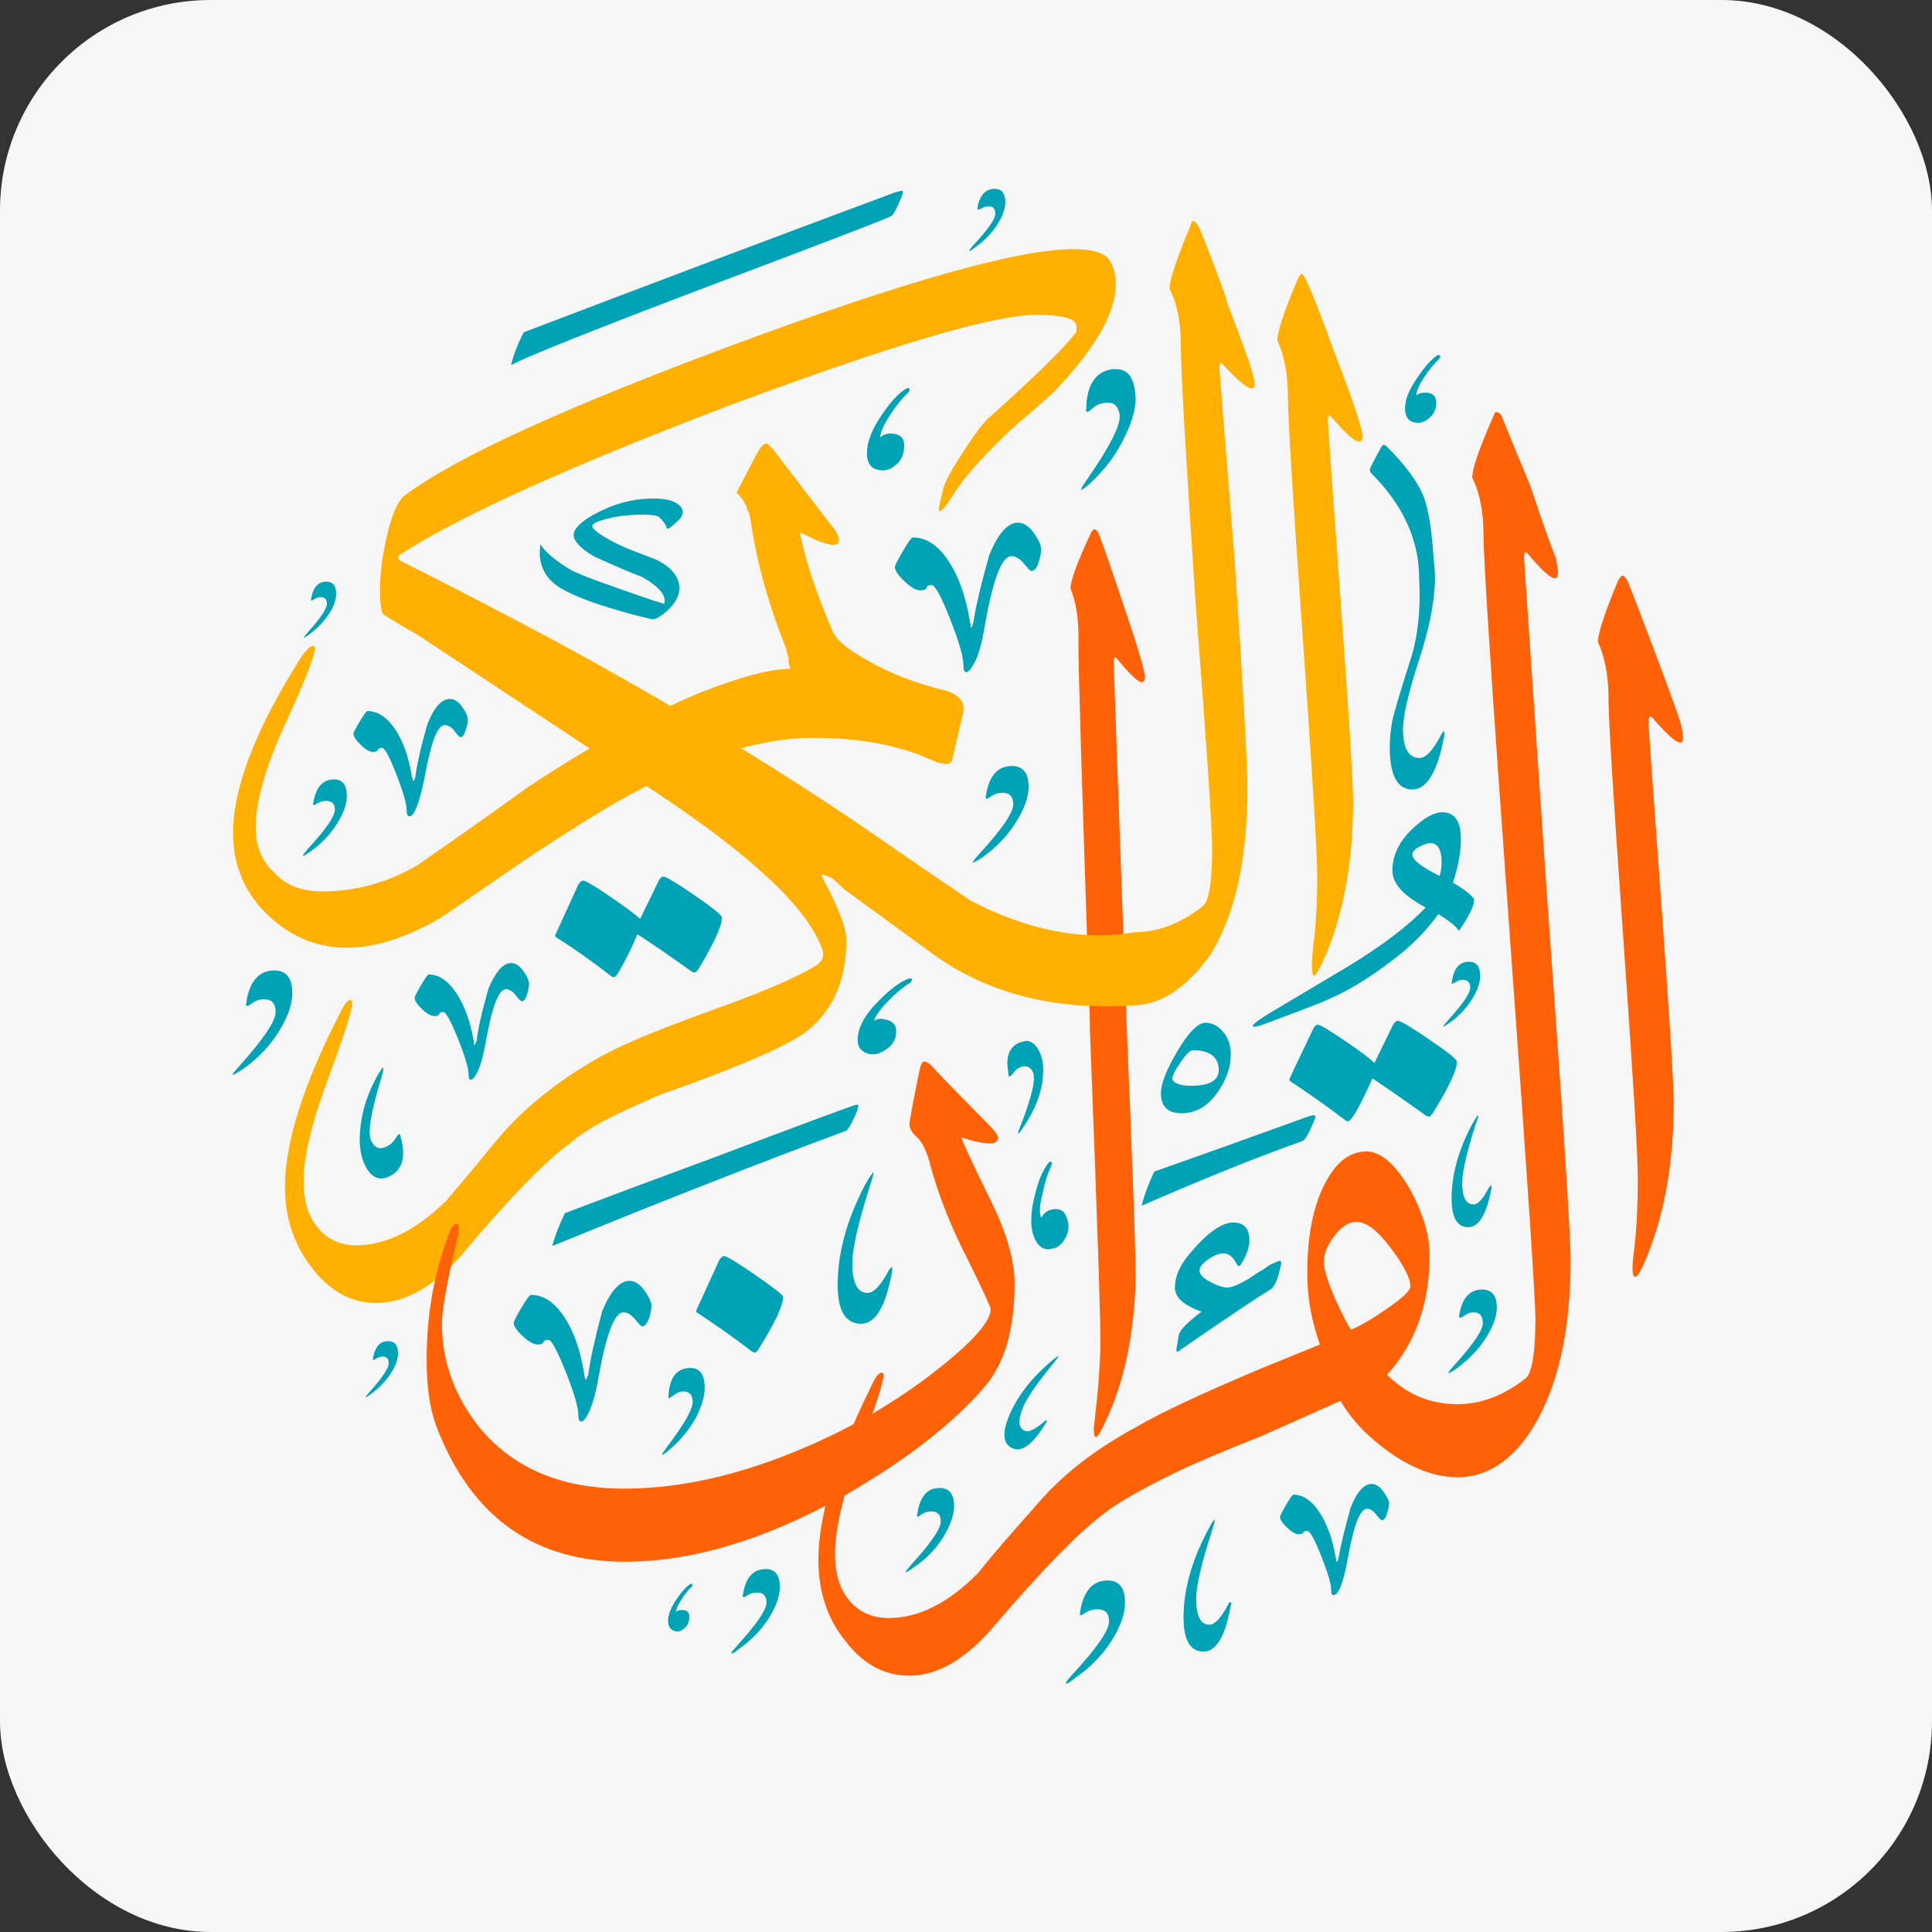 <svg width="266" height="266" viewBox="0 0 266 266" fill="none" xmlns="http://www.w3.org/2000/svg">
<rect x="0" y="0" width="266" height="266" fill="#333333" stroke="none"/>
<rect width="266" height="266" rx="29" fill="#F6F6F6"/>
<g clip-path="url(#clip0_10_804)">
<path fill-rule="evenodd" clip-rule="evenodd" d="M155.077 140.075C155.993 161.919 156.421 174.01 156.359 176.347C156.114 184.653 154.465 191.638 151.414 197.297C151.168 197.667 150.985 197.851 150.864 197.851C150.681 197.851 150.59 197.453 150.59 196.651C150.652 196.035 150.744 195.204 150.864 194.159C151.168 191.697 151.385 188.869 151.505 185.668C151.568 182.778 151.11 168.779 150.132 143.675C150.07 142.445 150.04 141.212 150.04 139.983C148.941 107.802 148.421 90.576 148.483 88.298C148.546 85.408 148.179 82.975 147.385 81.007C147.447 79.778 148.363 77.286 150.132 73.531C150.315 73.099 150.498 72.885 150.681 72.885C150.927 72.885 151.139 73.133 151.322 73.624C151.751 74.668 152.758 77.563 154.344 82.299C156.542 88.697 157.641 92.359 157.641 93.282C157.579 93.714 157.429 93.928 157.183 93.928C156.634 93.865 155.505 92.791 153.795 90.698C153.674 90.576 153.582 90.513 153.52 90.513C153.399 90.513 153.337 90.761 153.337 91.252C153.337 91.558 153.916 107.835 155.077 140.075Z" fill="#FF6106"/>
<path fill-rule="evenodd" clip-rule="evenodd" d="M41.799 87.837C41.799 87.774 41.982 87.53 42.348 87.099C44.117 85.131 45.004 83.805 45.004 83.13C45.004 82.513 44.729 82.207 44.18 82.207C43.876 82.207 43.601 82.284 43.355 82.439C43.11 82.591 42.96 82.668 42.898 82.668H42.806L42.898 82.115C43.202 80.76 43.876 80.084 44.912 80.084C45.828 80.084 46.286 80.638 46.286 81.746C46.286 82.606 45.934 83.562 45.234 84.607C44.531 85.651 43.63 86.574 42.531 87.375C42.103 87.682 41.861 87.837 41.799 87.837Z" fill="#00A2B5"/>
<path fill-rule="evenodd" clip-rule="evenodd" d="M50.315 192.406C50.315 192.343 50.498 192.099 50.864 191.668C52.634 189.7 53.52 188.374 53.52 187.699C53.52 187.082 53.245 186.776 52.696 186.776C52.392 186.776 52.117 186.853 51.872 187.009C51.626 187.16 51.476 187.237 51.414 187.237H51.322L51.414 186.684C51.718 185.329 52.392 184.653 53.429 184.653C54.344 184.653 54.802 185.207 54.802 186.314C54.802 187.175 54.451 188.131 53.751 189.176C53.048 190.22 52.147 191.143 51.048 191.944C50.619 192.251 50.377 192.406 50.315 192.406Z" fill="#00A2B5"/>
<path fill-rule="evenodd" clip-rule="evenodd" d="M198.667 141.367C198.667 141.305 198.879 141.028 199.308 140.537C201.385 138.259 202.421 136.753 202.421 136.014C202.421 135.276 202.084 134.907 201.414 134.907C201.048 134.907 200.681 135.029 200.315 135.276L199.949 135.461L199.857 135.368L199.949 134.814C200.253 133.216 201.018 132.415 202.238 132.415C203.275 132.415 203.795 133.061 203.795 134.353C203.795 135.339 203.399 136.446 202.604 137.676C201.81 138.905 200.802 139.953 199.582 140.814C199.033 141.183 198.729 141.367 198.667 141.367Z" fill="#00A2B5"/>
<path fill-rule="evenodd" clip-rule="evenodd" d="M148.85 67.44C148.85 67.255 149.154 66.731 149.766 65.871C152.696 61.625 154.161 58.794 154.161 57.38V57.103C153.978 55.995 153.458 55.442 152.604 55.442C151.689 55.442 150.985 55.689 150.498 56.18L149.766 56.734C149.766 56.671 149.674 56.642 149.491 56.642C149.553 56.457 149.582 56.088 149.582 55.534C149.828 52.702 151.018 51.133 153.154 50.827H153.703C155.168 50.827 156.022 51.842 156.267 53.873L156.359 54.796C156.359 56.272 155.901 57.963 154.985 59.872C153.886 62.272 152.33 64.424 150.315 66.332C149.52 67.071 149.033 67.44 148.85 67.44Z" fill="#00A2B5"/>
<path fill-rule="evenodd" clip-rule="evenodd" d="M64.784 148.659C64.601 148.659 64.509 148.411 64.509 147.92C64.509 147.06 64.022 145.414 63.044 142.984C62.066 140.551 61.395 139.337 61.029 139.337C60.725 139.337 60.542 139.429 60.48 139.614C60.417 139.798 60.205 139.891 59.839 139.891C59.352 139.891 58.769 139.569 58.099 138.923C57.428 138.277 57.091 137.768 57.091 137.399C57.091 137.214 57.381 136.631 57.963 135.645C58.542 134.659 58.894 134.168 59.014 134.168C60.417 134.168 61.685 135.014 62.817 136.708C63.945 138.399 64.754 140.629 65.242 143.398V143.859H65.333C65.395 143.859 65.425 143.83 65.425 143.767C65.425 143.704 65.487 143.582 65.608 143.398C65.791 141.737 66.341 139.307 67.256 136.107C68.234 133.77 69.271 132.599 70.37 132.599C70.981 132.599 71.546 132.969 72.066 133.707C72.582 134.445 72.842 135.029 72.842 135.461C72.842 135.767 72.751 136.247 72.568 136.893C72.385 137.539 72.139 137.86 71.835 137.86C71.714 137.86 71.439 137.583 71.011 137.03C70.582 136.476 70.124 136.199 69.637 136.199C68.659 136.199 67.743 138.599 66.89 143.398C66.524 145.491 66.095 146.968 65.608 147.828C65.304 148.382 65.029 148.659 64.784 148.659Z" fill="#00A2B5"/>
<path fill-rule="evenodd" clip-rule="evenodd" d="M56.359 112.387C56.114 112.387 55.993 112.11 55.993 111.556C55.993 110.696 55.52 109.05 54.575 106.62C53.626 104.188 52.971 102.973 52.604 102.973C52.3 102.973 52.103 103.065 52.011 103.25C51.919 103.435 51.689 103.527 51.322 103.527C50.894 103.527 50.344 103.206 49.674 102.56C49.004 101.914 48.667 101.404 48.667 101.035C48.667 100.85 48.956 100.282 49.538 99.329C50.117 98.373 50.469 97.897 50.59 97.897C51.993 97.897 53.26 98.728 54.392 100.389C55.52 102.05 56.297 104.265 56.725 107.034L56.817 107.219V107.495H56.908C56.971 107.495 57.015 107.451 57.048 107.359C57.077 107.267 57.121 107.156 57.183 107.034C57.366 105.373 57.916 102.944 58.831 99.743C59.747 97.406 60.784 96.236 61.945 96.236C62.557 96.236 63.121 96.605 63.641 97.343C64.157 98.082 64.418 98.665 64.418 99.097C64.418 99.466 64.326 99.898 64.143 100.389C63.96 101.127 63.714 101.496 63.41 101.496C63.289 101.496 63.015 101.219 62.586 100.666C62.157 100.112 61.7 99.835 61.212 99.835C60.234 99.835 59.319 102.235 58.465 107.034C57.733 110.604 57.029 112.387 56.359 112.387Z" fill="#00A2B5"/>
<path fill-rule="evenodd" clip-rule="evenodd" d="M133.648 124.016C141.645 128.14 149.154 129.583 156.176 128.354C159.41 128.354 162.557 127.154 165.608 124.754C166.461 124.079 166.89 121.432 166.89 116.817C166.89 113.864 166.128 102.512 164.601 82.761C163.256 62.825 162.586 51.133 162.586 47.689C162.586 44.429 162.066 41.782 161.029 39.752C161.029 38.522 161.974 35.661 163.868 31.168C163.989 30.677 164.143 30.43 164.326 30.43C164.509 30.43 164.784 30.77 165.15 31.445C165.637 32.49 166.828 35.599 168.722 40.767C168.842 41.073 168.905 41.321 168.905 41.505C170.798 46.489 171.927 49.598 172.293 50.827C172.597 51.872 172.751 52.551 172.751 52.858C172.751 54.212 171.315 53.349 168.447 50.273C168.08 49.782 167.897 49.967 167.897 50.827C167.897 51.012 168.601 59.842 170.004 77.315C171.165 94.729 171.743 105.125 171.743 108.511C171.743 118.357 170.033 126.017 166.615 131.492C163.381 135.985 159.901 138.292 156.176 138.414C145.249 139.152 136.029 136.815 128.52 131.4L116.249 122.447C115.762 121.956 115.179 121.432 114.509 120.878C113.776 120.572 113.348 120.417 113.227 120.417C113.044 120.417 113.198 120.849 113.685 121.709C115.579 125.279 116.524 127.863 116.524 129.461C116.524 135.121 114.571 139.4 110.663 142.29C107.549 144.384 100.894 147.211 90.7 150.781L88.868 151.612C83.74 153.827 80.352 155.702 78.703 157.242C75.103 159.826 70.066 164.995 63.593 172.747C59.685 177.177 55.747 179.392 51.78 179.392C48.546 179.392 45.736 177.945 43.355 175.055C40.608 171.795 39.234 167.918 39.234 163.426C39.234 157.271 41.798 149.212 46.927 139.245C47.476 138.2 47.905 137.676 48.209 137.676C48.392 137.676 48.483 137.86 48.483 138.229C48.483 139.09 47.385 142.504 45.187 148.474C42.927 154.503 41.798 159.243 41.798 162.687C41.798 165.271 42.41 167.331 43.63 168.871C44.974 170.595 46.773 171.455 49.033 171.455C53.124 171.455 57.275 169.395 61.487 165.271L65.608 160.38C66.828 158.84 68.11 157.305 69.454 155.765C73.055 151.767 77.667 148.227 83.282 145.151C86.516 143.427 92.227 141.12 100.406 138.229C106.022 136.136 109.93 134.416 112.128 133.061C113.165 132.507 113.531 131.739 113.227 130.754C111.333 125.216 103.824 118.08 90.7 109.341L57.458 87.375C55.93 86.515 54.373 85.592 52.788 84.607C52.483 84.237 52.33 83.1 52.33 81.192C52.33 78.792 52.667 76.237 53.337 73.531C54.007 70.578 54.864 68.762 55.901 68.086C62.861 62.917 77.941 56.025 101.139 47.412C124.703 38.674 140.242 34.306 147.751 34.306C149.949 34.306 151.476 34.646 152.33 35.322C153.183 36.182 153.612 37.474 153.612 39.198C153.612 43.137 150.711 48.121 144.912 54.15L141.341 57.288C140.304 58.148 139.264 59.071 138.227 60.056C134.685 63.501 132.304 66.27 131.084 68.363C130.231 69.718 129.648 70.393 129.344 70.393C129.161 70.393 129.315 69.441 129.802 67.532C129.985 66.546 130.93 64.763 132.641 62.179C134.168 59.779 135.359 58.211 136.212 57.472C142.868 51.503 146.864 47.567 148.209 45.659V44.92C148.209 43.876 146.348 43.351 142.623 43.351C136.824 43.351 122.842 47.475 100.681 55.719C78.52 64.147 63.348 71.01 55.168 76.3C54.619 76.669 54.681 77.009 55.352 77.315C62.557 80.944 69.729 84.669 76.872 88.483C93.784 97.712 108.711 106.82 121.652 115.802C125.56 118.508 129.557 121.247 133.648 124.016Z" fill="#FFB000"/>
<path fill-rule="evenodd" clip-rule="evenodd" d="M108.557 90.513C108.436 90.207 108.312 89.746 108.191 89.129L108.099 88.944C105.839 83.285 104.282 77.714 103.429 72.239C103.308 71.195 103.154 70.578 102.971 70.393C102.788 69.533 102.268 68.669 101.414 67.809L104.253 62.364C104.74 61.504 105.169 61.072 105.535 61.072C105.718 61.072 106.147 61.504 106.817 62.364L113.96 71.686C114.996 72.915 115.517 73.779 115.517 74.27C115.517 74.761 115.242 75.008 114.692 75.008C113.839 75.008 112.312 74.425 110.114 73.254C110.784 76.824 112.249 81.284 114.509 86.637C114.996 87.992 116.678 89.435 119.546 90.975C122.476 92.699 126.077 94.083 130.352 95.128C132.062 95.682 132.824 96.634 132.641 97.989L131.084 104.634C130.901 105.373 129.956 105.373 128.246 104.634C123.85 102.604 118.418 101.589 111.945 101.589C103.033 101.589 92.377 105.528 79.986 113.402C77.238 115.126 74.583 116.847 72.019 118.571L60.755 126.323C55.993 129.092 51.66 130.477 47.751 130.477C43.66 130.477 40.059 129 36.945 126.047C33.711 122.971 32.092 119.187 32.092 114.694C32.092 108.356 35.268 100.204 41.615 90.237C42.286 89.376 42.777 88.944 43.081 88.944C43.264 88.944 43.355 89.037 43.355 89.221C43.355 90.266 41.982 93.773 39.235 99.743C36.55 105.587 35.205 110.327 35.205 113.956C35.205 116.54 36.059 118.6 37.769 120.14C39.297 121.864 41.495 122.724 44.363 122.724C49.004 122.724 53.367 121.524 57.458 119.125C62.707 115.496 67.806 111.896 72.751 108.326C81.114 102.789 88.96 98.48 96.286 95.405C101.901 93.19 106.084 92.082 108.832 92.082C108.649 91.713 108.557 91.189 108.557 90.513Z" fill="#FFB000"/>
<path fill-rule="evenodd" clip-rule="evenodd" d="M133.923 118.755C133.923 118.634 134.227 118.231 134.839 117.556C137.952 114.17 139.509 111.896 139.509 110.726C139.509 109.681 139.022 109.157 138.044 109.157C137.495 109.157 137.022 109.279 136.626 109.526C136.227 109.773 136 109.925 135.938 109.987L135.663 109.803C135.725 109.74 135.784 109.463 135.846 108.972C136.333 106.635 137.495 105.465 139.326 105.465C140.853 105.465 141.615 106.418 141.615 108.326C141.615 109.74 141.037 111.372 139.875 113.218C138.714 115.064 137.19 116.662 135.297 118.017C134.564 118.508 134.106 118.755 133.923 118.755Z" fill="#00A2B5"/>
<path fill-rule="evenodd" clip-rule="evenodd" d="M32 148.013C32 147.891 32.337 147.459 33.007 146.72C36.304 143.029 37.952 140.566 37.952 139.337C37.952 138.167 37.432 137.583 36.396 137.583C35.784 137.583 35.267 137.738 34.839 138.045C34.41 138.351 34.169 138.506 34.106 138.506C34.044 138.444 33.952 138.414 33.831 138.414C33.894 138.292 33.952 137.953 34.015 137.399C34.564 134.877 35.817 133.615 37.769 133.615C39.418 133.615 40.242 134.659 40.242 136.753C40.242 138.292 39.615 140.061 38.366 142.061C37.114 144.059 35.48 145.768 33.465 147.182C32.612 147.736 32.121 148.013 32 148.013Z" fill="#00A2B5"/>
<path fill-rule="evenodd" clip-rule="evenodd" d="M70.37 50.273C70.674 48.918 71.256 47.412 72.11 45.751C88.714 39.412 105.78 32.985 123.3 26.461L124.125 26.277H124.264C124.293 26.277 124.308 26.34 124.308 26.461C124.308 26.583 124.245 26.801 124.125 27.108C123.513 28.584 123.073 29.444 122.799 29.692C122.524 29.939 114.297 33.107 98.117 39.198C81.571 45.474 72.322 49.166 70.37 50.273Z" fill="#00A2B5"/>
<path fill-rule="evenodd" clip-rule="evenodd" d="M133.007 92.544C132.762 92.544 132.641 92.204 132.641 91.529C132.641 90.421 132.029 88.313 130.81 85.208C129.59 82.1 128.733 80.546 128.245 80.546C127.879 80.546 127.652 80.668 127.56 80.915C127.469 81.162 127.176 81.284 126.689 81.284C126.139 81.284 125.421 80.871 124.538 80.04C123.652 79.209 123.209 78.545 123.209 78.054C123.209 77.869 123.575 77.146 124.308 75.887C125.04 74.624 125.498 73.993 125.681 73.993C127.513 73.993 129.147 75.071 130.582 77.223C132.015 79.375 133.007 82.207 133.557 85.714L133.648 85.899V86.36H133.74C133.802 86.36 133.832 86.331 133.832 86.268C133.832 86.205 133.894 86.02 134.015 85.714C134.319 83.621 135.051 80.516 136.212 76.392C137.432 73.439 138.747 71.962 140.15 71.962C140.945 71.962 141.678 72.439 142.348 73.395C143.018 74.347 143.355 75.1 143.355 75.654C143.355 76.086 143.234 76.684 142.989 77.456C142.744 78.224 142.41 78.608 141.982 78.608C141.861 78.608 141.524 78.268 140.974 77.592C140.425 76.917 139.846 76.577 139.234 76.577C137.952 76.577 136.762 79.623 135.663 85.714C135.234 88.42 134.718 90.299 134.106 91.344C133.678 92.145 133.311 92.544 133.007 92.544Z" fill="#00A2B5"/>
<path fill-rule="evenodd" clip-rule="evenodd" d="M91.157 200.343V200.251C91.157 200.188 91.403 199.819 91.89 199.143C94.209 196.068 95.37 194.038 95.37 193.052C95.37 192.066 94.941 191.575 94.088 191.575C93.601 191.575 93.143 191.76 92.714 192.129L92.165 192.498L91.982 192.406C92.044 192.284 92.073 192.037 92.073 191.668C92.319 189.452 93.326 188.345 95.095 188.345C96.256 188.345 96.897 189.113 97.018 190.652V191.114C97.018 192.221 96.652 193.513 95.919 194.99C95.004 196.714 93.784 198.22 92.256 199.513C91.707 200.004 91.341 200.28 91.157 200.343Z" fill="#00A2B5"/>
<path fill-rule="evenodd" clip-rule="evenodd" d="M120.187 145.151H119.821C118.659 144.904 118.081 144.258 118.081 143.213C118.081 141.489 119.088 139.643 121.103 137.676C122.63 136.136 123.971 135.154 125.132 134.722H125.315C125.436 134.722 125.528 134.752 125.59 134.815C125.59 134.999 125.469 135.184 125.223 135.368C124.308 135.922 123.3 136.767 122.202 137.908C121.103 139.045 120.491 139.92 120.37 140.537C120.674 140.352 120.982 140.26 121.286 140.26L121.835 140.352C122.872 140.537 123.392 141.091 123.392 142.013C123.392 143.121 122.872 143.981 121.835 144.598C121.286 144.967 120.736 145.151 120.187 145.151Z" fill="#00A2B5"/>
<path fill-rule="evenodd" clip-rule="evenodd" d="M121.56 64.763C120.095 64.763 119.363 63.962 119.363 62.364C119.363 60.887 120.004 59.196 121.286 57.288C122.568 55.379 123.729 54.12 124.765 53.504L125.04 53.411C125.102 53.411 125.146 53.441 125.179 53.504C125.209 53.566 125.223 53.626 125.223 53.688C125.223 53.81 125.132 53.965 124.949 54.15C124.154 54.888 123.33 55.918 122.476 57.243C121.623 58.565 121.194 59.566 121.194 60.241C121.56 59.872 122.018 59.687 122.568 59.687C123.85 59.687 124.491 60.241 124.491 61.349C124.491 62.393 124.172 63.224 123.531 63.84C122.89 64.457 122.231 64.763 121.56 64.763Z" fill="#00A2B5"/>
<path fill-rule="evenodd" clip-rule="evenodd" d="M52.739 146.963L52.778 147.047C52.83 147.156 52.726 147.652 52.46 148.527C51.053 153.154 50.596 155.993 51.094 157.048C51.566 158.047 52.272 158.32 53.21 157.869C53.707 157.63 54.083 157.314 54.335 156.919C54.591 156.522 54.762 156.272 54.845 156.163L55.05 156.167L55.203 156.706C55.914 159.358 55.384 161.112 53.617 161.962C52.182 162.652 51.043 162.11 50.206 160.335C49.55 158.947 49.372 157.129 49.663 154.877C49.954 152.625 50.685 150.435 51.849 148.31C52.333 147.465 52.629 147.016 52.739 146.963Z" fill="#00A2B5"/>
<path fill-rule="evenodd" clip-rule="evenodd" d="M133.465 34.583V34.491C133.465 34.428 133.648 34.185 134.015 33.753C136.029 31.6 137.037 30.153 137.037 29.415C137.037 28.739 136.733 28.4 136.121 28.4C135.755 28.4 135.388 28.521 135.022 28.769L134.564 28.861L134.656 28.215C135.022 26.738 135.784 26 136.945 26C137.923 26 138.41 26.616 138.41 27.846C138.41 28.769 138.029 29.814 137.267 30.984C136.502 32.154 135.509 33.169 134.289 34.029C133.802 34.399 133.527 34.583 133.465 34.583Z" fill="#00A2B5"/>
<path fill-rule="evenodd" clip-rule="evenodd" d="M144.363 172.009C143.447 172.009 142.776 171.426 142.348 170.255C142.102 169.639 141.982 168.901 141.982 168.04C141.982 167.055 142.135 165.947 142.439 164.718C142.927 162.625 143.568 161.089 144.363 160.103L144.546 159.918C144.729 159.918 144.82 160.011 144.82 160.195L144.729 160.565C144.242 161.55 143.842 162.809 143.538 164.349C143.293 165.334 143.172 166.102 143.172 166.656C143.172 167.088 143.234 167.424 143.355 167.671C143.784 166.87 144.454 166.471 145.37 166.471C146.102 166.471 146.59 166.841 146.835 167.579C147.018 168.011 147.11 168.439 147.11 168.871C147.11 169.362 146.989 169.857 146.744 170.348C146.377 171.086 145.89 171.577 145.278 171.824L144.363 172.009Z" fill="#00A2B5"/>
<path fill-rule="evenodd" clip-rule="evenodd" d="M140.242 156.042H140.15C140.15 155.92 140.304 155.488 140.608 154.75C141.769 151.734 142.348 149.644 142.348 148.474C142.348 148.168 142.319 147.92 142.256 147.736C142.011 147.119 141.645 146.813 141.158 146.813C140.487 146.813 139.938 147.119 139.509 147.736C139.264 148.042 139.114 148.197 139.051 148.197H138.868L138.685 146.444C138.685 144.904 139.297 143.922 140.516 143.49L141.249 143.306C142.103 143.306 142.777 143.922 143.264 145.151C143.509 145.768 143.63 146.473 143.63 147.274C143.63 149.796 142.777 152.35 141.066 154.935C140.637 155.61 140.363 155.979 140.242 156.042Z" fill="#00A2B5"/>
<path fill-rule="evenodd" clip-rule="evenodd" d="M93.264 224.616C92.41 224.554 91.982 224.063 91.982 223.14C91.982 222.339 92.348 221.386 93.081 220.279C93.813 219.171 94.484 218.433 95.095 218.064H95.187L95.37 218.156L95.278 218.433C94.791 218.865 94.3 219.463 93.813 220.234C93.326 221.002 93.081 221.571 93.081 221.94C93.264 221.755 93.538 221.663 93.905 221.663C94.575 221.663 94.912 221.969 94.912 222.586C94.912 223.203 94.729 223.694 94.363 224.063C93.996 224.432 93.63 224.616 93.264 224.616Z" fill="#00A2B5"/>
<path fill-rule="evenodd" clip-rule="evenodd" d="M124.674 216.495C124.674 216.373 124.949 216.004 125.498 215.387C128.183 212.434 129.527 210.466 129.527 209.48C129.527 208.557 129.099 208.096 128.245 208.096C127.758 208.096 127.344 208.203 127.011 208.421C126.674 208.635 126.476 208.771 126.414 208.834L126.231 208.742L126.322 208.28C126.689 206.003 127.696 204.866 129.344 204.866C130.689 204.866 131.359 205.696 131.359 207.357C131.359 208.587 130.857 210.019 129.85 211.651C128.842 213.279 127.513 214.649 125.864 215.756C125.194 216.247 124.795 216.495 124.674 216.495Z" fill="#00A2B5"/>
<path fill-rule="evenodd" clip-rule="evenodd" d="M76.048 171.547C76.414 170.133 76.993 168.624 77.787 167.025C84.443 164.504 91.278 161.949 98.3 159.365C111.183 154.503 117.744 152.073 117.989 152.073C118.11 152.073 118.172 152.166 118.172 152.35L117.989 152.996C117.377 154.473 116.89 155.366 116.524 155.673C105.048 159.918 91.553 165.209 76.048 171.547Z" fill="#00A2B5"/>
<path fill-rule="evenodd" clip-rule="evenodd" d="M89.875 85.253H89.692C83.832 83.839 79.681 82.421 77.238 81.007C75.286 79.837 74.308 78.176 74.308 76.023L74.399 74.916C75.011 75.96 76.385 77.131 78.52 78.423C79.374 78.914 81.663 79.807 85.388 81.099C88.685 82.27 90.7 82.945 91.432 83.13L91.524 82.761C91.524 81.716 90.487 80.608 88.41 79.438C86.762 78.822 84.535 77.869 81.725 76.577C79.894 75.469 78.978 74.484 78.978 73.624C78.978 73.007 79.59 72.269 80.809 71.409C83.74 69.563 86.791 68.64 89.967 68.64C91.311 68.64 92.319 68.824 92.989 69.194C93.659 69.563 93.996 69.995 93.996 70.486C93.996 70.855 93.843 71.195 93.538 71.501C92.685 72.361 92.135 72.793 91.89 72.793H91.799C91.799 72.424 91.462 71.9 90.791 71.224C90.487 70.977 89.784 70.855 88.685 70.855C86.059 70.855 83.894 71.195 82.183 71.87C81.755 72.055 81.542 72.239 81.542 72.424C81.542 72.793 82.245 73.376 83.648 74.177C84.685 74.794 86.029 75.407 87.678 76.023C89.326 76.64 90.333 77.038 90.7 77.223C92.593 78.268 93.538 79.531 93.538 81.007C93.538 82.052 92.96 83.1 91.799 84.145C90.945 84.883 90.304 85.253 89.875 85.253Z" fill="#00A2B5"/>
<path fill-rule="evenodd" clip-rule="evenodd" d="M41.798 117.832H41.707C41.707 117.711 41.952 117.371 42.44 116.817C44.883 114.17 46.103 112.387 46.103 111.464C46.103 110.663 45.707 110.264 44.912 110.264C44.483 110.264 44.117 110.357 43.813 110.541C43.509 110.726 43.326 110.818 43.264 110.818H43.081L43.172 110.357C43.538 108.326 44.483 107.311 46.011 107.311C47.172 107.311 47.751 108.079 47.751 109.618C47.751 110.726 47.293 112.003 46.377 113.45C45.462 114.894 44.271 116.142 42.806 117.186C42.194 117.618 41.861 117.832 41.798 117.832Z" fill="#00A2B5"/>
<path fill-rule="evenodd" clip-rule="evenodd" d="M79.985 195.729C79.74 195.666 79.619 195.33 79.619 194.713C79.619 193.728 79.04 191.775 77.879 188.854C76.718 185.931 75.927 184.469 75.498 184.469C75.132 184.469 74.905 184.576 74.813 184.794C74.722 185.008 74.462 185.115 74.033 185.115C73.484 185.115 72.799 184.731 71.974 183.963C71.15 183.191 70.736 182.593 70.736 182.161C70.736 181.914 71.088 181.209 71.791 180.039C72.491 178.868 72.934 178.285 73.117 178.285C74.828 178.285 76.352 179.3 77.696 181.331C79.04 183.361 79.956 186.008 80.443 189.268C80.505 189.637 80.549 189.836 80.582 189.87C80.612 189.899 80.656 189.914 80.718 189.914L80.993 189.268C81.238 187.3 81.879 184.376 82.916 180.5C84.077 177.731 85.326 176.347 86.67 176.347C87.403 176.347 88.092 176.793 88.733 177.687C89.374 178.577 89.692 179.271 89.692 179.762C89.692 180.194 89.601 180.714 89.418 181.331C89.114 182.191 88.777 182.623 88.41 182.623C88.289 182.623 87.967 182.302 87.451 181.656C86.93 181.009 86.396 180.685 85.846 180.685C84.626 180.685 83.495 183.575 82.458 189.36C82.029 191.823 81.542 193.576 80.993 194.621C80.626 195.359 80.289 195.729 79.985 195.729Z" fill="#00A2B5"/>
<path fill-rule="evenodd" clip-rule="evenodd" d="M118.538 182.254C116.403 182.254 115.333 180.47 115.333 176.901C115.333 172.533 116.586 167.948 119.088 163.149C119.758 161.978 120.157 161.395 120.278 161.395C120.278 161.642 120.095 162.318 119.729 163.426C118.143 168.409 117.348 171.917 117.348 173.947C117.348 176.653 118.051 178.008 119.454 178.008C120.308 178.008 121.286 176.963 122.385 174.87L122.751 174.409C122.813 174.409 122.842 174.593 122.842 174.962C121.989 179.824 120.553 182.254 118.538 182.254Z" fill="#00A2B5"/>
<path fill-rule="evenodd" clip-rule="evenodd" d="M100.773 227.662L100.681 227.57C100.681 227.507 100.956 227.171 101.506 226.555C104.19 223.601 105.535 221.634 105.535 220.648C105.535 219.725 105.106 219.263 104.253 219.263C103.766 219.263 103.352 219.37 103.018 219.588C102.681 219.802 102.484 219.909 102.421 219.909L102.238 219.817L102.33 219.356C102.696 217.141 103.733 216.033 105.443 216.033C106.725 216.033 107.366 216.864 107.366 218.525C107.366 219.754 106.864 221.172 105.857 222.771C104.85 224.369 103.52 225.754 101.872 226.924C101.26 227.415 100.894 227.662 100.773 227.662Z" fill="#00A2B5"/>
<path fill-rule="evenodd" clip-rule="evenodd" d="M146.835 231.815L146.744 231.723C146.744 231.601 147.081 231.169 147.751 230.431C151.048 226.861 152.696 224.461 152.696 223.232C152.696 222.125 152.176 221.571 151.139 221.571C150.527 221.571 150.026 221.693 149.63 221.94C149.231 222.187 148.971 222.339 148.85 222.401L148.667 222.309L148.758 221.663C149.245 218.957 150.498 217.602 152.513 217.602C154.099 217.602 154.894 218.617 154.894 220.648C154.894 222.187 154.282 223.926 153.062 225.864C151.842 227.802 150.223 229.478 148.209 230.892C147.414 231.509 146.956 231.815 146.835 231.815Z" fill="#00A2B5"/>
<path fill-rule="evenodd" clip-rule="evenodd" d="M165.7 227.385C163.868 227.385 162.952 225.816 162.952 222.678C162.952 218.924 164.051 214.955 166.249 210.772C166.799 209.728 167.136 209.203 167.256 209.203C167.256 209.451 167.103 210.034 166.799 210.957C165.396 215.324 164.692 218.37 164.692 220.094C164.692 222.494 165.304 223.694 166.524 223.694C167.256 223.694 168.11 222.771 169.088 220.925C169.15 220.74 169.242 220.618 169.363 220.556L169.546 220.74L169.454 221.017C168.722 225.263 167.469 227.385 165.7 227.385Z" fill="#00A2B5"/>
<path fill-rule="evenodd" clip-rule="evenodd" d="M139.488 199.437C138.158 198.91 137.933 197.512 138.814 195.241C139.868 192.524 141.781 189.968 144.552 187.573C145.244 186.975 145.636 186.692 145.724 186.727C145.654 186.906 145.379 187.284 144.899 187.864C142.654 190.622 141.288 192.623 140.804 193.871C140.13 195.608 140.237 196.652 141.123 197.002C141.655 197.213 142.534 196.79 143.763 195.736C143.86 195.62 143.961 195.558 144.066 195.547L144.147 195.734L144.003 195.908C142.279 198.769 140.773 199.945 139.488 199.437Z" fill="#00A2B5"/>
<path fill-rule="evenodd" clip-rule="evenodd" d="M183.557 219.633C183.374 219.633 183.282 219.385 183.282 218.894C183.282 218.093 182.824 216.543 181.908 214.235C180.993 211.928 180.352 210.772 179.985 210.772C179.681 210.772 179.498 210.85 179.436 211.005C179.374 211.156 179.161 211.234 178.795 211.234C178.366 211.234 177.835 210.927 177.194 210.311C176.553 209.694 176.231 209.203 176.231 208.834C176.231 208.712 176.506 208.173 177.055 207.221C177.604 206.265 177.941 205.789 178.062 205.789C179.407 205.789 180.612 206.604 181.681 208.236C182.747 209.864 183.495 211.972 183.923 214.556C183.985 214.804 184.015 214.955 184.015 215.018H184.106C184.169 214.955 184.227 214.804 184.289 214.556C184.535 213.017 185.084 210.71 185.938 207.634C186.791 205.419 187.769 204.312 188.868 204.312C189.418 204.312 189.952 204.666 190.473 205.375C190.989 206.08 191.249 206.619 191.249 206.988C191.249 207.295 191.158 207.756 190.974 208.373C190.791 208.989 190.546 209.296 190.242 209.296C190.121 209.296 189.861 209.034 189.465 208.513C189.066 207.989 188.656 207.727 188.227 207.727C187.249 207.727 186.366 210.005 185.571 214.556C184.96 217.942 184.289 219.633 183.557 219.633Z" fill="#00A2B5"/>
<path fill-rule="evenodd" clip-rule="evenodd" d="M199.399 189.083C199.399 188.961 199.645 188.622 200.132 188.068C202.817 185.115 204.161 183.147 204.161 182.161C204.161 181.176 203.733 180.685 202.879 180.685C202.451 180.685 202.07 180.806 201.736 181.054C201.399 181.301 201.168 181.423 201.048 181.423L200.864 181.331L200.956 180.777C201.385 178.625 202.421 177.547 204.07 177.547C205.414 177.547 206.084 178.377 206.084 180.039C206.084 181.268 205.564 182.685 204.527 184.284C203.491 185.883 202.147 187.267 200.498 188.437C199.886 188.869 199.52 189.083 199.399 189.083Z" fill="#00A2B5"/>
<path fill-rule="evenodd" clip-rule="evenodd" d="M195.278 58.211C194.059 58.211 193.447 57.535 193.447 56.18C193.447 55.01 194.026 53.596 195.187 51.934C196.165 50.458 197.081 49.443 197.934 48.889H198.117C198.238 48.889 198.3 48.952 198.3 49.073C198.3 49.195 198.238 49.321 198.117 49.443C197.447 50.059 196.758 50.904 196.059 51.983C195.355 53.057 195.004 53.873 195.004 54.426C195.308 54.179 195.707 54.057 196.194 54.057C197.231 54.057 197.751 54.519 197.751 55.442C197.751 56.243 197.476 56.904 196.927 57.428C196.377 57.948 195.828 58.211 195.278 58.211Z" fill="#00A2B5"/>
<path fill-rule="evenodd" clip-rule="evenodd" d="M202.147 168.963C200.619 168.963 199.857 167.642 199.857 164.995C199.857 161.794 200.773 158.442 202.604 154.935L203.429 153.55L203.52 153.642C203.52 153.827 203.366 154.318 203.062 155.119C201.901 158.811 201.322 161.395 201.322 162.872C201.322 164.839 201.842 165.825 202.879 165.825C203.491 165.825 204.19 165.057 204.985 163.518L205.352 163.149V163.61C204.681 167.18 203.612 168.963 202.147 168.963Z" fill="#00A2B5"/>
<path fill-rule="evenodd" clip-rule="evenodd" d="M194.454 108.695C192.377 108.695 191.341 106.728 191.341 102.789C191.341 101.681 191.462 100.481 191.707 99.189C191.89 98.266 192.685 95.59 194.088 91.159C195.004 88.513 195.462 85.374 195.462 81.746L195.37 78.884C195.187 73.963 193.018 69.408 188.868 65.225C188.685 65.04 188.593 64.856 188.593 64.671C188.593 64.487 189.143 63.409 190.242 61.441C190.363 61.319 190.454 61.256 190.517 61.256C190.637 61.256 190.762 61.319 190.883 61.441C193.447 63.962 195.158 66.27 196.011 68.363C196.681 70.146 197.139 73.007 197.385 76.946C197.506 77.869 197.568 78.729 197.568 79.531C197.568 82.606 196.835 86.39 195.37 90.883C193.905 95.376 193.172 98.543 193.172 100.389C193.172 103.036 193.934 104.358 195.462 104.358C196.315 104.358 197.293 103.313 198.392 101.22C198.575 100.85 198.729 100.666 198.85 100.666V101.312C197.934 106.233 196.469 108.695 194.454 108.695Z" fill="#00A2B5"/>
<path fill-rule="evenodd" clip-rule="evenodd" d="M162.678 153.273C160.784 153.273 159.839 152.35 159.839 150.504C159.839 149.212 160.601 147.274 162.128 144.69C163.656 142.106 164.938 140.814 165.974 140.814C166.89 140.814 167.7 141.231 168.403 142.061C169.103 142.892 169.454 143.922 169.454 145.151C169.454 146.997 168.799 148.814 167.487 150.597C166.172 152.38 164.572 153.273 162.678 153.273ZM164.051 149.489C166.553 149.489 167.806 148.751 167.806 147.274C167.744 145.491 166.553 144.598 164.235 144.598C163.868 144.598 163.304 145.151 162.542 146.259C161.777 147.366 161.396 148.134 161.396 148.566C161.641 149.183 162.524 149.489 164.051 149.489Z" fill="#00A2B5"/>
<path fill-rule="evenodd" clip-rule="evenodd" d="M157.183 166.01C157.549 164.533 158.128 162.964 158.923 161.303C165.396 159.025 172.447 156.504 180.077 153.735C180.443 153.613 180.718 153.55 180.901 153.55C181.022 153.55 181.084 153.613 181.084 153.735C181.084 153.919 181.022 154.133 180.901 154.381C180.289 155.857 179.802 156.751 179.436 157.057C173.026 159.335 165.608 162.318 157.183 166.01Z" fill="#00A2B5"/>
<path fill-rule="evenodd" clip-rule="evenodd" d="M162.128 186.13C162.066 186.13 162.007 186.038 161.945 185.853C162.066 185.115 162.19 184.424 162.311 183.778C162.432 183.132 163.472 182.069 165.425 180.592C162.982 179.732 161.762 178.625 161.762 177.27C161.762 175.793 162.403 174.287 163.685 172.747C166.128 169.794 168.172 168.317 169.82 168.317C171.286 168.317 172.018 169.148 172.018 170.809C172.018 171.732 171.623 172.84 170.828 174.132C170.766 174.254 170.674 174.316 170.553 174.316C170.491 174.316 170.399 174.224 170.278 174.039C169.791 173.054 169.179 172.563 168.447 172.563C167.835 172.563 167.135 172.84 166.341 173.393C165.546 173.947 165.15 174.471 165.15 174.962C165.15 175.453 165.637 175.963 166.615 176.487C167.593 177.008 168.385 177.27 168.996 177.27C169.546 177.27 170.524 176.871 171.927 176.07C172.597 175.579 173.271 175.147 173.941 174.778L174.857 174.132C175.652 173.763 176.11 173.578 176.231 173.578C176.352 173.641 176.414 173.763 176.414 173.947L176.231 174.685C175.927 176.099 175.527 177.022 175.04 177.454C173.209 178.562 169.209 181.238 163.044 185.484L162.128 186.13Z" fill="#00A2B5"/>
<path fill-rule="evenodd" clip-rule="evenodd" d="M172.659 141.367C172.539 141.367 172.476 141.338 172.476 141.275C172.476 140.969 173.696 140.105 176.139 138.691L185.755 132.969C190.454 130.078 193.967 127.401 196.286 124.939C193.235 123.34 191.707 121.646 191.707 119.863C191.707 117.71 192.685 115.739 194.637 113.956C196.165 112.542 197.476 111.833 198.575 111.833C200.286 111.833 201.139 113.063 201.139 115.525C201.139 117.308 200.773 119.309 200.04 121.524C201.626 122.447 202.605 123.215 202.971 123.831C202.971 124.692 202.268 126.139 200.865 128.169C200.498 127.553 199.553 126.785 198.026 125.862C196.315 128.262 194.117 130.447 191.432 132.415C188.44 134.693 185.663 136.383 183.099 137.491C182.55 137.797 179.619 138.938 174.308 140.906C173.513 141.212 172.963 141.367 172.659 141.367ZM198.209 120.601C198.392 119.985 198.484 119.372 198.484 118.755C198.484 116.972 197.963 116.079 196.927 116.079C196.561 116.079 196.059 116.249 195.418 116.588C194.777 116.924 194.454 117.279 194.454 117.648C194.454 118.386 195.707 119.372 198.209 120.601Z" fill="#00A2B5"/>
<path fill-rule="evenodd" clip-rule="evenodd" d="M84.472 134.538L84.198 134.445C81.696 132.478 79.132 130.661 76.505 129L76.414 128.815L79.619 121.801C79.864 121.432 80.077 121.247 80.26 121.247C80.626 121.247 81.864 121.971 83.971 123.418C86.077 124.861 87.465 125.891 88.135 126.508L90.7 121.247C90.883 120.878 91.095 120.694 91.341 120.694C91.707 120.694 93.143 121.554 95.645 123.278C98.147 125.002 99.399 126.017 99.399 126.323C99.399 127.494 98.3 129.893 96.103 133.522C95.919 133.77 95.736 133.892 95.553 133.892C95.432 133.892 95.341 133.862 95.278 133.799C93.081 132.201 90.579 130.477 87.769 128.631C86.853 130.783 85.938 132.599 85.022 134.076C84.839 134.383 84.656 134.538 84.472 134.538Z" fill="#00A2B5"/>
<path fill-rule="evenodd" clip-rule="evenodd" d="M185.572 154.381L185.297 154.288C182.795 152.38 180.231 150.567 177.604 148.843L177.513 148.659C177.513 148.537 178.612 146.196 180.81 141.644C180.993 141.275 181.205 141.09 181.451 141.09C181.755 141.09 182.978 141.814 185.114 143.261C187.249 144.705 188.623 145.735 189.235 146.351L191.799 141.09C192.044 140.721 192.256 140.537 192.44 140.537C192.806 140.537 194.256 141.397 196.791 143.121C199.322 144.845 200.59 145.86 200.59 146.167C200.59 147.337 199.462 149.737 197.202 153.366C197.018 153.613 196.865 153.735 196.744 153.735L196.377 153.642C194.18 152.044 191.707 150.32 188.96 148.474C187.191 152.413 186.059 154.381 185.572 154.381Z" fill="#00A2B5"/>
<path fill-rule="evenodd" clip-rule="evenodd" d="M103.887 186.222L103.612 186.13C101.11 184.221 98.546 182.409 95.919 180.685L95.828 180.5L99.033 173.486C99.278 173.116 99.491 172.932 99.674 172.932C100.04 172.932 101.491 173.81 104.026 175.564C106.557 177.318 107.824 178.314 107.824 178.562C107.824 179.732 106.696 182.132 104.436 185.761C104.253 186.067 104.07 186.222 103.887 186.222Z" fill="#00A2B5"/>
<path fill-rule="evenodd" clip-rule="evenodd" d="M180.901 134.353C180.718 134.29 180.626 133.829 180.626 132.969C180.626 132.293 180.689 131.37 180.809 130.2C181.176 127.494 181.359 124.356 181.359 120.786C181.359 117.526 180.689 106.417 179.344 87.468C178 68.518 177.33 57.657 177.33 54.888C177.33 51.628 176.842 48.952 175.864 46.858C175.864 45.688 176.78 42.919 178.612 38.552C178.857 37.998 179.07 37.721 179.253 37.721C179.619 37.721 181.055 41.166 183.557 48.058C186.242 55.01 187.586 59.012 187.586 60.056C187.586 60.547 187.432 60.795 187.128 60.795C186.516 60.795 185.234 59.658 183.282 57.38C183.161 57.258 183.07 57.195 183.007 57.195C182.886 57.195 182.824 57.472 182.824 58.026C182.824 58.332 183.403 66.487 184.564 82.484C185.725 98.48 186.304 107.772 186.304 110.357C186.304 118.172 185.114 125.061 182.733 131.03C181.817 133.183 181.205 134.29 180.901 134.353Z" fill="#FFB000"/>
<path fill-rule="evenodd" clip-rule="evenodd" d="M86.029 215.018C73.513 215.018 64.875 208.834 60.114 196.467C59.198 194.067 58.74 190.992 58.74 187.237C58.74 180.961 59.776 175.147 61.853 169.794C62.157 168.934 62.495 168.502 62.861 168.502C63.044 168.502 63.136 168.716 63.136 169.148L63.044 170.163C61.579 176.255 60.846 180.286 60.846 182.254C60.846 187.359 62.524 192.066 65.883 196.375C70.524 202.097 77.209 204.958 85.938 204.958C93.568 204.958 101.689 203.142 110.297 199.513C117.194 196.622 123.421 192.989 128.978 188.622C133.923 184.746 136.396 181.947 136.396 180.223C136.396 179.976 135.388 177.794 133.374 173.67C130.872 168.871 129.04 164.194 127.879 159.642C127.392 158.102 126.828 157.057 126.187 156.504C125.546 155.95 125.223 155.367 125.223 154.75C125.223 154.318 125.681 151.859 126.597 147.367C126.78 146.565 126.993 146.167 127.238 146.167C127.542 146.167 127.879 146.351 128.245 146.72C129.527 148.134 132.245 150.936 136.396 155.119C137.066 155.795 137.403 156.319 137.403 156.688C137.403 157.179 137.007 157.427 136.212 157.427C135.359 157.427 134.077 157.15 132.366 156.596C132.487 157.15 133.861 160.103 136.487 165.456C138.623 169.823 139.692 173.578 139.692 176.716C139.692 182.992 138.319 187.728 135.571 190.929C131.114 196.098 124.645 201.111 116.157 205.973C105.352 212.002 95.308 215.018 86.029 215.018Z" fill="#FF6106"/>
<path fill-rule="evenodd" clip-rule="evenodd" d="M190.974 189.268C193.659 191.974 196.897 193.329 200.681 193.329C203.916 193.329 207.062 192.129 210.114 189.729C210.967 188.869 211.396 186.13 211.396 181.515C211.396 178.746 210.205 160.963 207.824 128.169C205.443 95.313 204.253 77.16 204.253 73.716C204.253 70.456 203.733 67.809 202.696 65.779C202.696 64.549 203.641 61.78 205.535 57.472C205.718 56.981 205.872 56.734 205.993 56.734C206.359 56.734 206.634 56.981 206.817 57.472C207.304 58.702 208.586 61.81 210.663 66.794C212.494 72.269 213.685 75.624 214.234 76.854C214.418 77.899 214.509 78.578 214.509 78.884C214.509 80.424 213.136 79.56 210.388 76.3C210.022 75.809 209.839 75.994 209.839 76.854C209.839 77.038 210.875 92.33 212.952 122.724C215.15 153.118 216.249 170.041 216.249 173.486C216.249 183.147 214.538 190.807 211.121 196.467C208.253 201.081 204.773 203.389 200.681 203.389C197.081 203.389 193.326 201.757 189.418 198.497C187.341 196.773 185.725 194.898 184.564 192.867L173.575 197.759C168.447 199.789 164.601 201.421 162.037 202.65C157.092 205.05 153.674 207.018 151.78 208.557C148.363 211.142 143.418 216.218 136.945 223.786C133.037 228.4 129.132 230.708 125.223 230.708C121.806 230.708 118.905 229.168 116.524 226.093C113.96 223.018 112.678 219.234 112.678 214.741C112.678 208.587 115.15 200.528 120.095 190.56C120.582 189.515 121.011 188.991 121.377 188.991C121.56 188.991 121.652 189.083 121.652 189.268C121.652 190.254 120.524 193.761 118.264 199.789C116.066 205.818 114.967 210.558 114.967 214.003C114.967 216.587 115.579 218.647 116.798 220.186C118.143 221.91 120.004 222.771 122.385 222.771C126.476 222.771 130.564 220.711 134.656 216.587C136.183 214.678 137.707 212.866 139.234 211.142L142.897 206.988C146.256 203.049 150.773 199.542 156.451 196.467C159.685 194.558 165.396 191.882 173.575 188.437L181.725 185.115C180.564 181.855 179.985 178.591 179.985 175.331C179.985 170.348 180.747 166.316 182.275 163.241C183.802 160.103 185.755 158.534 188.136 158.534C190.15 158.534 192.194 160.35 194.271 163.979C195.982 167.239 196.835 170.163 196.835 172.747C196.835 179.455 194.883 184.96 190.974 189.268ZM186.029 183.084C187.432 182.468 189.051 181.515 190.883 180.223C193.081 178.746 194.179 177.702 194.179 177.085C194.179 175.978 193.278 174.224 191.48 171.824C189.678 169.425 188.106 168.225 186.762 168.225C185.725 168.225 184.718 168.856 183.74 170.119C182.762 171.378 182.275 172.592 182.275 173.762C182.275 174.748 182.795 176.439 183.831 178.839C184.809 180.991 185.542 182.409 186.029 183.084Z" fill="#FF6106"/>
<path fill-rule="evenodd" clip-rule="evenodd" d="M225.132 175.793C224.887 175.793 224.766 175.394 224.766 174.593C224.766 173.918 224.857 172.932 225.04 171.64C225.344 168.993 225.498 165.855 225.498 162.226C225.498 159.025 224.828 147.95 223.484 129C222.139 110.05 221.469 99.159 221.469 96.328C221.469 93.127 220.982 90.484 220.004 88.391C220.004 87.22 220.919 84.422 222.751 79.992C222.996 79.501 223.238 79.254 223.484 79.254C223.604 79.254 223.821 79.531 224.125 80.084C224.612 81.254 225.85 84.47 227.835 89.731C229.817 94.992 230.993 98.237 231.359 99.466C231.604 100.389 231.725 101.098 231.725 101.589C231.725 102.021 231.604 102.235 231.359 102.235C230.747 102.235 229.465 101.098 227.513 98.82L227.238 98.635C227.055 98.635 226.963 98.942 226.963 99.558C226.963 99.806 227.542 107.942 228.703 123.972C229.865 139.998 230.443 149.275 230.443 151.797C230.443 159.671 229.282 166.564 226.963 172.47C226.11 174.685 225.498 175.793 225.132 175.793Z" fill="#FF6106"/>
</g>
<defs>
<clipPath id="clip0_10_804">
<rect width="200" height="206" fill="white" transform="translate(32 26)"/>
</clipPath>
</defs>
</svg>
